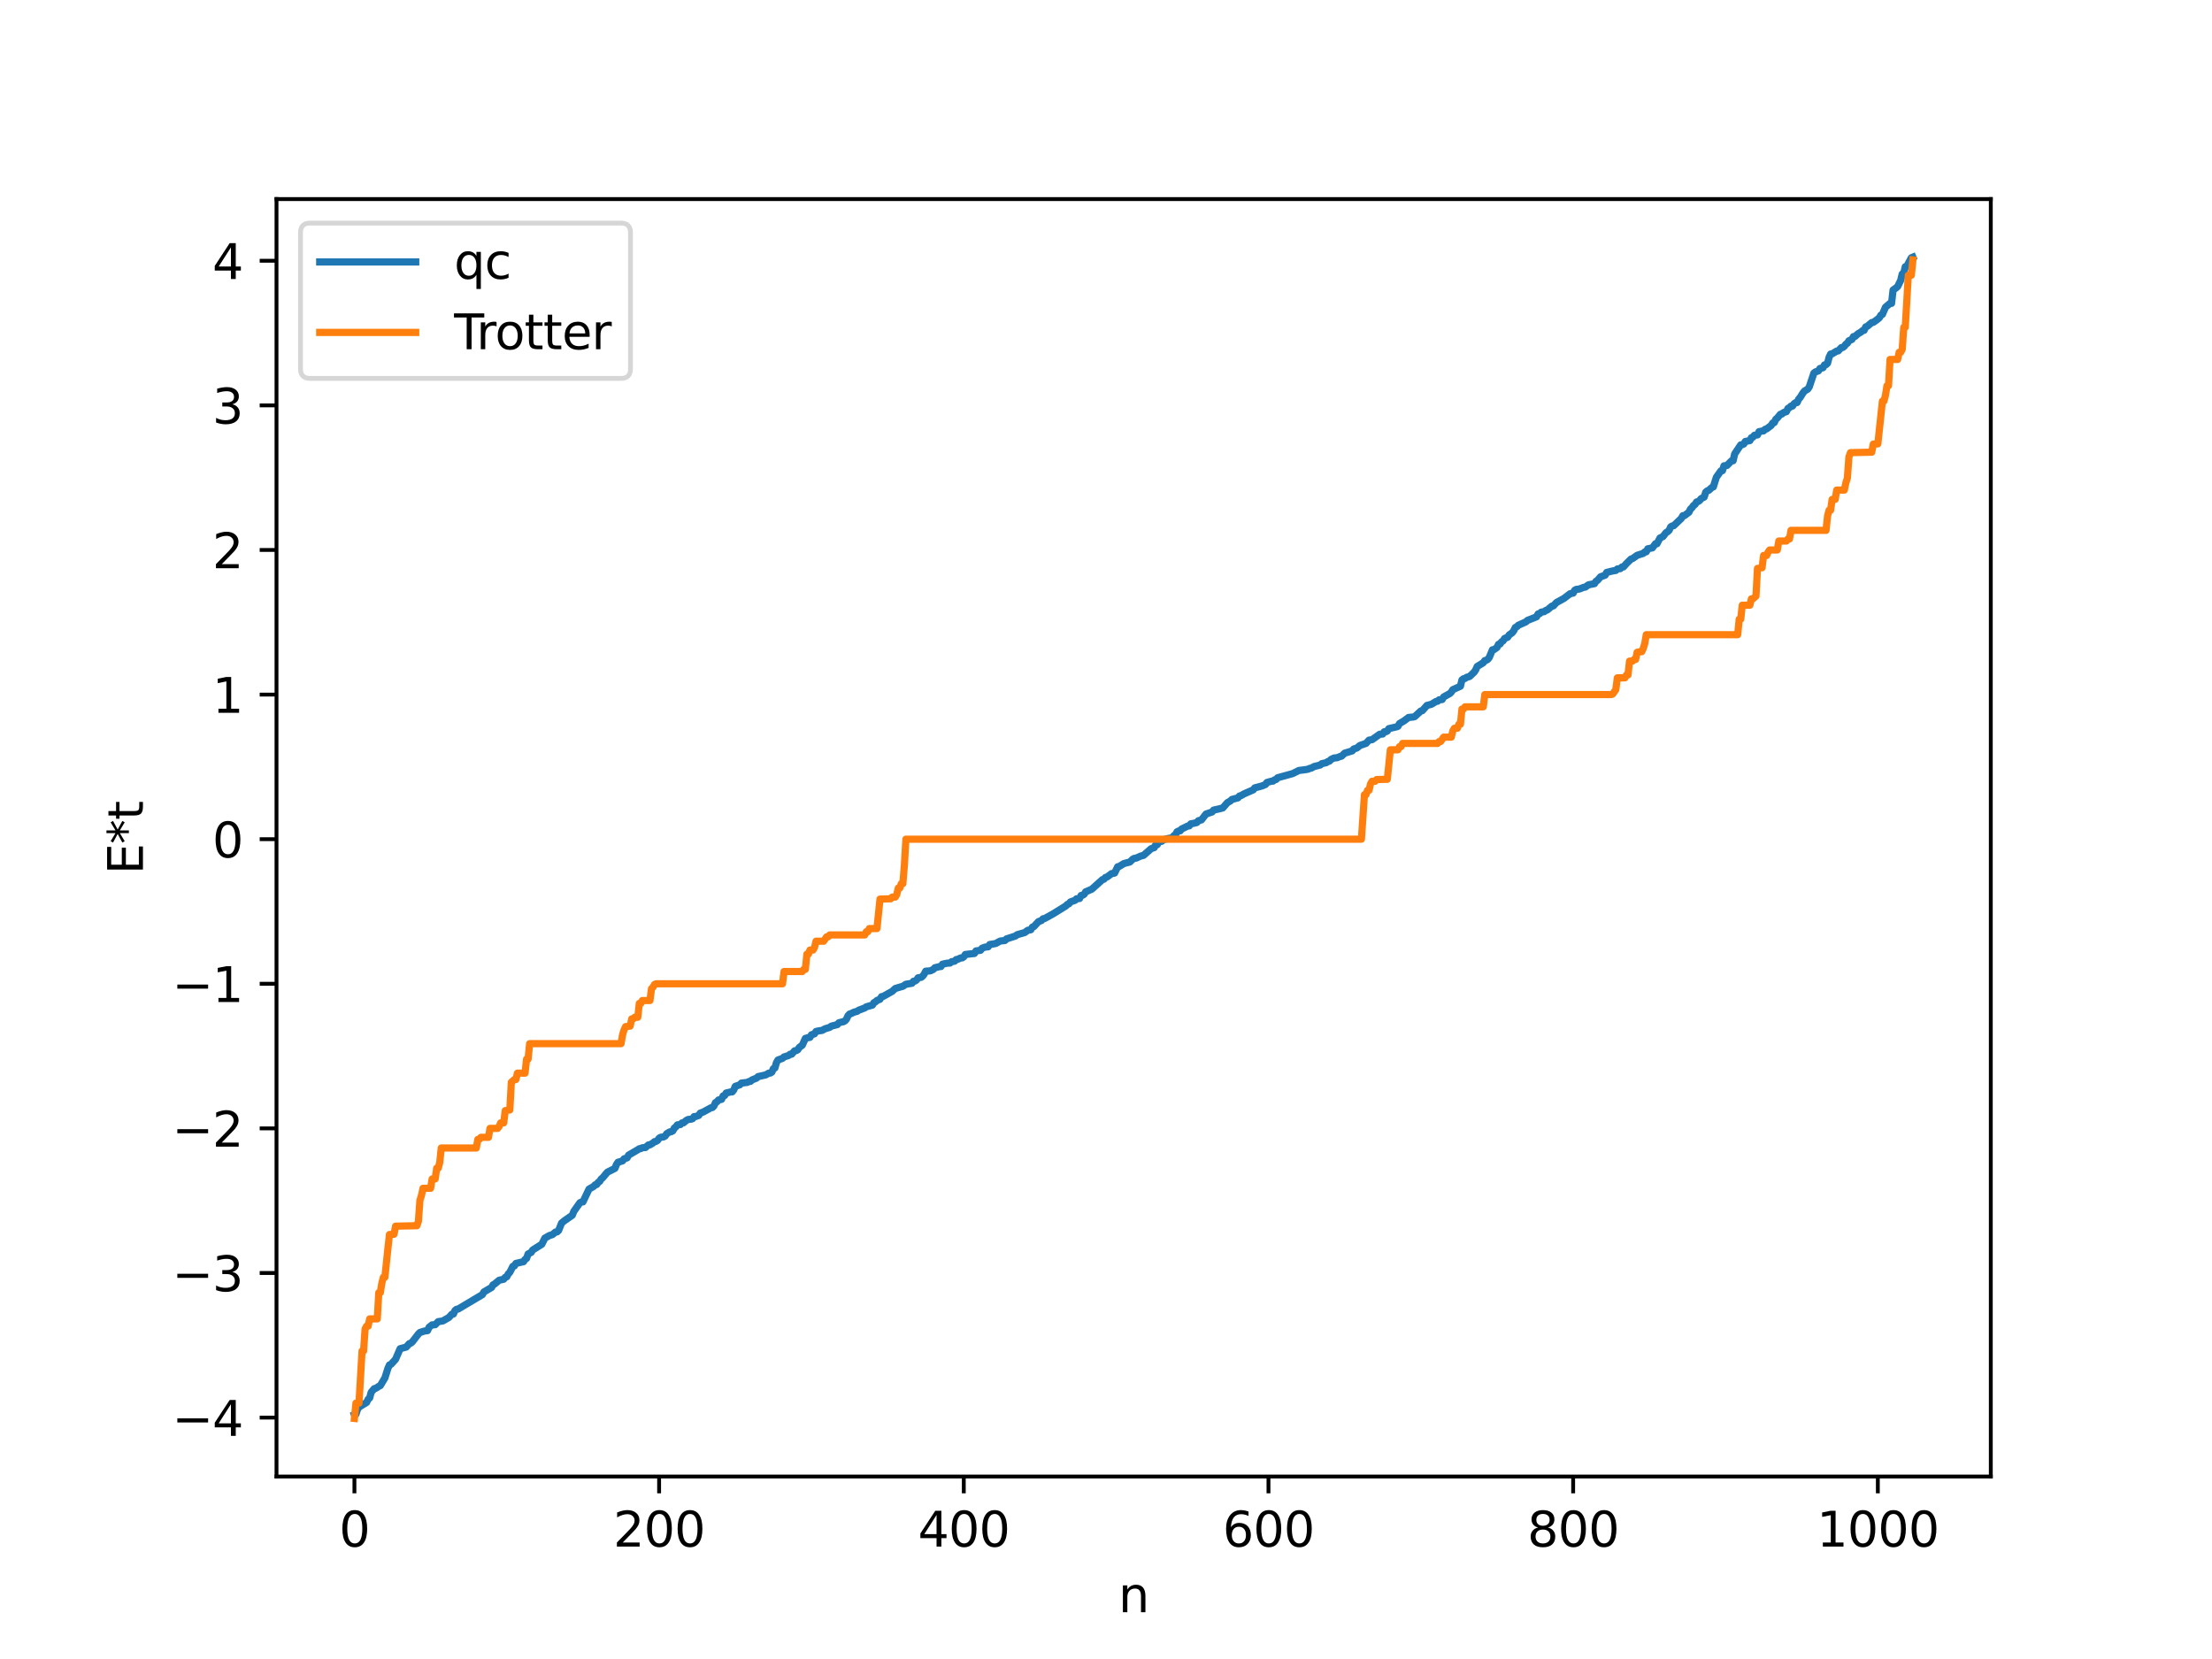 <?xml version="1.0" encoding="utf-8" standalone="no"?>
<!DOCTYPE svg PUBLIC "-//W3C//DTD SVG 1.1//EN"
  "http://www.w3.org/Graphics/SVG/1.1/DTD/svg11.dtd">
<svg xmlns:xlink="http://www.w3.org/1999/xlink" width="460.8pt" height="345.6pt" viewBox="0 0 460.8 345.6" xmlns="http://www.w3.org/2000/svg" version="1.1">
 <defs>
  <style type="text/css">*{stroke-linejoin: round; stroke-linecap: butt}</style>
 </defs>
 <g id="figure_1">
  <g id="patch_1">
   <path d="M 0 345.6 
L 460.8 345.6 
L 460.8 0 
L 0 0 
z
" style="fill: #ffffff"/>
  </g>
  <g id="axes_1">
   <g id="patch_2">
    <path d="M 57.6 307.584 
L 414.72 307.584 
L 414.72 41.472 
L 57.6 41.472 
z
" style="fill: #ffffff"/>
   </g>
   <g id="matplotlib.axis_1">
    <g id="xtick_1">
     <g id="line2d_1">
      <defs>
       <path id="m34afbfc779" d="M 0 0 
L 0 3.5 
" style="stroke: #000000; stroke-width: 0.8"/>
      </defs>
      <g>
       <use xlink:href="#m34afbfc779" x="73.833" y="307.584" style="stroke: #000000; stroke-width: 0.8"/>
      </g>
     </g>
     <g id="text_1">
      <!-- 0 -->
      <g transform="translate(70.651 322.182) scale(0.1 -0.1)">
       <defs>
        <path id="DejaVuSans-30" d="M 2034 4250 
Q 1547 4250 1301 3770 
Q 1056 3291 1056 2328 
Q 1056 1369 1301 889 
Q 1547 409 2034 409 
Q 2525 409 2770 889 
Q 3016 1369 3016 2328 
Q 3016 3291 2770 3770 
Q 2525 4250 2034 4250 
z
M 2034 4750 
Q 2819 4750 3233 4129 
Q 3647 3509 3647 2328 
Q 3647 1150 3233 529 
Q 2819 -91 2034 -91 
Q 1250 -91 836 529 
Q 422 1150 422 2328 
Q 422 3509 836 4129 
Q 1250 4750 2034 4750 
z
" transform="scale(0.016)"/>
       </defs>
       <use xlink:href="#DejaVuSans-30"/>
      </g>
     </g>
    </g>
    <g id="xtick_2">
     <g id="line2d_2">
      <g>
       <use xlink:href="#m34afbfc779" x="137.304" y="307.584" style="stroke: #000000; stroke-width: 0.8"/>
      </g>
     </g>
     <g id="text_2">
      <!-- 200 -->
      <g transform="translate(127.76 322.182) scale(0.1 -0.1)">
       <defs>
        <path id="DejaVuSans-32" d="M 1228 531 
L 3431 531 
L 3431 0 
L 469 0 
L 469 531 
Q 828 903 1448 1529 
Q 2069 2156 2228 2338 
Q 2531 2678 2651 2914 
Q 2772 3150 2772 3378 
Q 2772 3750 2511 3984 
Q 2250 4219 1831 4219 
Q 1534 4219 1204 4116 
Q 875 4013 500 3803 
L 500 4441 
Q 881 4594 1212 4672 
Q 1544 4750 1819 4750 
Q 2544 4750 2975 4387 
Q 3406 4025 3406 3419 
Q 3406 3131 3298 2873 
Q 3191 2616 2906 2266 
Q 2828 2175 2409 1742 
Q 1991 1309 1228 531 
z
" transform="scale(0.016)"/>
       </defs>
       <use xlink:href="#DejaVuSans-32"/>
       <use xlink:href="#DejaVuSans-30" x="63.623"/>
       <use xlink:href="#DejaVuSans-30" x="127.246"/>
      </g>
     </g>
    </g>
    <g id="xtick_3">
     <g id="line2d_3">
      <g>
       <use xlink:href="#m34afbfc779" x="200.775" y="307.584" style="stroke: #000000; stroke-width: 0.8"/>
      </g>
     </g>
     <g id="text_3">
      <!-- 400 -->
      <g transform="translate(191.231 322.182) scale(0.1 -0.1)">
       <defs>
        <path id="DejaVuSans-34" d="M 2419 4116 
L 825 1625 
L 2419 1625 
L 2419 4116 
z
M 2253 4666 
L 3047 4666 
L 3047 1625 
L 3713 1625 
L 3713 1100 
L 3047 1100 
L 3047 0 
L 2419 0 
L 2419 1100 
L 313 1100 
L 313 1709 
L 2253 4666 
z
" transform="scale(0.016)"/>
       </defs>
       <use xlink:href="#DejaVuSans-34"/>
       <use xlink:href="#DejaVuSans-30" x="63.623"/>
       <use xlink:href="#DejaVuSans-30" x="127.246"/>
      </g>
     </g>
    </g>
    <g id="xtick_4">
     <g id="line2d_4">
      <g>
       <use xlink:href="#m34afbfc779" x="264.246" y="307.584" style="stroke: #000000; stroke-width: 0.8"/>
      </g>
     </g>
     <g id="text_4">
      <!-- 600 -->
      <g transform="translate(254.702 322.182) scale(0.1 -0.1)">
       <defs>
        <path id="DejaVuSans-36" d="M 2113 2584 
Q 1688 2584 1439 2293 
Q 1191 2003 1191 1497 
Q 1191 994 1439 701 
Q 1688 409 2113 409 
Q 2538 409 2786 701 
Q 3034 994 3034 1497 
Q 3034 2003 2786 2293 
Q 2538 2584 2113 2584 
z
M 3366 4563 
L 3366 3988 
Q 3128 4100 2886 4159 
Q 2644 4219 2406 4219 
Q 1781 4219 1451 3797 
Q 1122 3375 1075 2522 
Q 1259 2794 1537 2939 
Q 1816 3084 2150 3084 
Q 2853 3084 3261 2657 
Q 3669 2231 3669 1497 
Q 3669 778 3244 343 
Q 2819 -91 2113 -91 
Q 1303 -91 875 529 
Q 447 1150 447 2328 
Q 447 3434 972 4092 
Q 1497 4750 2381 4750 
Q 2619 4750 2861 4703 
Q 3103 4656 3366 4563 
z
" transform="scale(0.016)"/>
       </defs>
       <use xlink:href="#DejaVuSans-36"/>
       <use xlink:href="#DejaVuSans-30" x="63.623"/>
       <use xlink:href="#DejaVuSans-30" x="127.246"/>
      </g>
     </g>
    </g>
    <g id="xtick_5">
     <g id="line2d_5">
      <g>
       <use xlink:href="#m34afbfc779" x="327.717" y="307.584" style="stroke: #000000; stroke-width: 0.8"/>
      </g>
     </g>
     <g id="text_5">
      <!-- 800 -->
      <g transform="translate(318.173 322.182) scale(0.1 -0.1)">
       <defs>
        <path id="DejaVuSans-38" d="M 2034 2216 
Q 1584 2216 1326 1975 
Q 1069 1734 1069 1313 
Q 1069 891 1326 650 
Q 1584 409 2034 409 
Q 2484 409 2743 651 
Q 3003 894 3003 1313 
Q 3003 1734 2745 1975 
Q 2488 2216 2034 2216 
z
M 1403 2484 
Q 997 2584 770 2862 
Q 544 3141 544 3541 
Q 544 4100 942 4425 
Q 1341 4750 2034 4750 
Q 2731 4750 3128 4425 
Q 3525 4100 3525 3541 
Q 3525 3141 3298 2862 
Q 3072 2584 2669 2484 
Q 3125 2378 3379 2068 
Q 3634 1759 3634 1313 
Q 3634 634 3220 271 
Q 2806 -91 2034 -91 
Q 1263 -91 848 271 
Q 434 634 434 1313 
Q 434 1759 690 2068 
Q 947 2378 1403 2484 
z
M 1172 3481 
Q 1172 3119 1398 2916 
Q 1625 2713 2034 2713 
Q 2441 2713 2670 2916 
Q 2900 3119 2900 3481 
Q 2900 3844 2670 4047 
Q 2441 4250 2034 4250 
Q 1625 4250 1398 4047 
Q 1172 3844 1172 3481 
z
" transform="scale(0.016)"/>
       </defs>
       <use xlink:href="#DejaVuSans-38"/>
       <use xlink:href="#DejaVuSans-30" x="63.623"/>
       <use xlink:href="#DejaVuSans-30" x="127.246"/>
      </g>
     </g>
    </g>
    <g id="xtick_6">
     <g id="line2d_6">
      <g>
       <use xlink:href="#m34afbfc779" x="391.188" y="307.584" style="stroke: #000000; stroke-width: 0.8"/>
      </g>
     </g>
     <g id="text_6">
      <!-- 1000 -->
      <g transform="translate(378.463 322.182) scale(0.1 -0.1)">
       <defs>
        <path id="DejaVuSans-31" d="M 794 531 
L 1825 531 
L 1825 4091 
L 703 3866 
L 703 4441 
L 1819 4666 
L 2450 4666 
L 2450 531 
L 3481 531 
L 3481 0 
L 794 0 
L 794 531 
z
" transform="scale(0.016)"/>
       </defs>
       <use xlink:href="#DejaVuSans-31"/>
       <use xlink:href="#DejaVuSans-30" x="63.623"/>
       <use xlink:href="#DejaVuSans-30" x="127.246"/>
       <use xlink:href="#DejaVuSans-30" x="190.869"/>
      </g>
     </g>
    </g>
    <g id="text_7">
     <!-- n -->
     <g transform="translate(232.991 335.861) scale(0.1 -0.1)">
      <defs>
       <path id="DejaVuSans-6e" d="M 3513 2113 
L 3513 0 
L 2938 0 
L 2938 2094 
Q 2938 2591 2744 2837 
Q 2550 3084 2163 3084 
Q 1697 3084 1428 2787 
Q 1159 2491 1159 1978 
L 1159 0 
L 581 0 
L 581 3500 
L 1159 3500 
L 1159 2956 
Q 1366 3272 1645 3428 
Q 1925 3584 2291 3584 
Q 2894 3584 3203 3211 
Q 3513 2838 3513 2113 
z
" transform="scale(0.016)"/>
      </defs>
      <use xlink:href="#DejaVuSans-6e"/>
     </g>
    </g>
   </g>
   <g id="matplotlib.axis_2">
    <g id="ytick_1">
     <g id="line2d_7">
      <defs>
       <path id="m930215712a" d="M 0 0 
L -3.5 0 
" style="stroke: #000000; stroke-width: 0.8"/>
      </defs>
      <g>
       <use xlink:href="#m930215712a" x="57.6" y="295.31" style="stroke: #000000; stroke-width: 0.8"/>
      </g>
     </g>
     <g id="text_8">
      <!-- −4 -->
      <g transform="translate(35.858 299.109) scale(0.1 -0.1)">
       <defs>
        <path id="DejaVuSans-2212" d="M 678 2272 
L 4684 2272 
L 4684 1741 
L 678 1741 
L 678 2272 
z
" transform="scale(0.016)"/>
       </defs>
       <use xlink:href="#DejaVuSans-2212"/>
       <use xlink:href="#DejaVuSans-34" x="83.789"/>
      </g>
     </g>
    </g>
    <g id="ytick_2">
     <g id="line2d_8">
      <g>
       <use xlink:href="#m930215712a" x="57.6" y="265.187" style="stroke: #000000; stroke-width: 0.8"/>
      </g>
     </g>
     <g id="text_9">
      <!-- −3 -->
      <g transform="translate(35.858 268.986) scale(0.1 -0.1)">
       <defs>
        <path id="DejaVuSans-33" d="M 2597 2516 
Q 3050 2419 3304 2112 
Q 3559 1806 3559 1356 
Q 3559 666 3084 287 
Q 2609 -91 1734 -91 
Q 1441 -91 1130 -33 
Q 819 25 488 141 
L 488 750 
Q 750 597 1062 519 
Q 1375 441 1716 441 
Q 2309 441 2620 675 
Q 2931 909 2931 1356 
Q 2931 1769 2642 2001 
Q 2353 2234 1838 2234 
L 1294 2234 
L 1294 2753 
L 1863 2753 
Q 2328 2753 2575 2939 
Q 2822 3125 2822 3475 
Q 2822 3834 2567 4026 
Q 2313 4219 1838 4219 
Q 1578 4219 1281 4162 
Q 984 4106 628 3988 
L 628 4550 
Q 988 4650 1302 4700 
Q 1616 4750 1894 4750 
Q 2613 4750 3031 4423 
Q 3450 4097 3450 3541 
Q 3450 3153 3228 2886 
Q 3006 2619 2597 2516 
z
" transform="scale(0.016)"/>
       </defs>
       <use xlink:href="#DejaVuSans-2212"/>
       <use xlink:href="#DejaVuSans-33" x="83.789"/>
      </g>
     </g>
    </g>
    <g id="ytick_3">
     <g id="line2d_9">
      <g>
       <use xlink:href="#m930215712a" x="57.6" y="235.063" style="stroke: #000000; stroke-width: 0.8"/>
      </g>
     </g>
     <g id="text_10">
      <!-- −2 -->
      <g transform="translate(35.858 238.862) scale(0.1 -0.1)">
       <use xlink:href="#DejaVuSans-2212"/>
       <use xlink:href="#DejaVuSans-32" x="83.789"/>
      </g>
     </g>
    </g>
    <g id="ytick_4">
     <g id="line2d_10">
      <g>
       <use xlink:href="#m930215712a" x="57.6" y="204.94" style="stroke: #000000; stroke-width: 0.8"/>
      </g>
     </g>
     <g id="text_11">
      <!-- −1 -->
      <g transform="translate(35.858 208.739) scale(0.1 -0.1)">
       <use xlink:href="#DejaVuSans-2212"/>
       <use xlink:href="#DejaVuSans-31" x="83.789"/>
      </g>
     </g>
    </g>
    <g id="ytick_5">
     <g id="line2d_11">
      <g>
       <use xlink:href="#m930215712a" x="57.6" y="174.816" style="stroke: #000000; stroke-width: 0.8"/>
      </g>
     </g>
     <g id="text_12">
      <!-- 0 -->
      <g transform="translate(44.237 178.616) scale(0.1 -0.1)">
       <use xlink:href="#DejaVuSans-30"/>
      </g>
     </g>
    </g>
    <g id="ytick_6">
     <g id="line2d_12">
      <g>
       <use xlink:href="#m930215712a" x="57.6" y="144.693" style="stroke: #000000; stroke-width: 0.8"/>
      </g>
     </g>
     <g id="text_13">
      <!-- 1 -->
      <g transform="translate(44.237 148.492) scale(0.1 -0.1)">
       <use xlink:href="#DejaVuSans-31"/>
      </g>
     </g>
    </g>
    <g id="ytick_7">
     <g id="line2d_13">
      <g>
       <use xlink:href="#m930215712a" x="57.6" y="114.569" style="stroke: #000000; stroke-width: 0.8"/>
      </g>
     </g>
     <g id="text_14">
      <!-- 2 -->
      <g transform="translate(44.237 118.369) scale(0.1 -0.1)">
       <use xlink:href="#DejaVuSans-32"/>
      </g>
     </g>
    </g>
    <g id="ytick_8">
     <g id="line2d_14">
      <g>
       <use xlink:href="#m930215712a" x="57.6" y="84.446" style="stroke: #000000; stroke-width: 0.8"/>
      </g>
     </g>
     <g id="text_15">
      <!-- 3 -->
      <g transform="translate(44.237 88.245) scale(0.1 -0.1)">
       <use xlink:href="#DejaVuSans-33"/>
      </g>
     </g>
    </g>
    <g id="ytick_9">
     <g id="line2d_15">
      <g>
       <use xlink:href="#m930215712a" x="57.6" y="54.322" style="stroke: #000000; stroke-width: 0.8"/>
      </g>
     </g>
     <g id="text_16">
      <!-- 4 -->
      <g transform="translate(44.237 58.122) scale(0.1 -0.1)">
       <use xlink:href="#DejaVuSans-34"/>
      </g>
     </g>
    </g>
    <g id="text_17">
     <!-- E*t -->
     <g transform="translate(29.778 182.148) rotate(-90) scale(0.1 -0.1)">
      <defs>
       <path id="DejaVuSans-45" d="M 628 4666 
L 3578 4666 
L 3578 4134 
L 1259 4134 
L 1259 2753 
L 3481 2753 
L 3481 2222 
L 1259 2222 
L 1259 531 
L 3634 531 
L 3634 0 
L 628 0 
L 628 4666 
z
" transform="scale(0.016)"/>
       <path id="DejaVuSans-2a" d="M 3009 3897 
L 1888 3291 
L 3009 2681 
L 2828 2375 
L 1778 3009 
L 1778 1831 
L 1422 1831 
L 1422 3009 
L 372 2375 
L 191 2681 
L 1313 3291 
L 191 3897 
L 372 4206 
L 1422 3572 
L 1422 4750 
L 1778 4750 
L 1778 3572 
L 2828 4206 
L 3009 3897 
z
" transform="scale(0.016)"/>
       <path id="DejaVuSans-74" d="M 1172 4494 
L 1172 3500 
L 2356 3500 
L 2356 3053 
L 1172 3053 
L 1172 1153 
Q 1172 725 1289 603 
Q 1406 481 1766 481 
L 2356 481 
L 2356 0 
L 1766 0 
Q 1100 0 847 248 
Q 594 497 594 1153 
L 594 3053 
L 172 3053 
L 172 3500 
L 594 3500 
L 594 4494 
L 1172 4494 
z
" transform="scale(0.016)"/>
      </defs>
      <use xlink:href="#DejaVuSans-45"/>
      <use xlink:href="#DejaVuSans-2a" x="63.184"/>
      <use xlink:href="#DejaVuSans-74" x="113.184"/>
     </g>
    </g>
   </g>
   <g id="line2d_16">
    <path d="M 73.833 294.725 
L 74.15 294.609 
L 74.467 293.629 
L 74.785 293.123 
L 76.372 292.154 
L 76.689 291.492 
L 77.006 291.217 
L 77.324 290.034 
L 77.958 289.285 
L 78.276 289.213 
L 78.91 288.804 
L 79.228 288.644 
L 80.18 287.048 
L 80.815 285.043 
L 81.132 284.337 
L 81.449 284.213 
L 82.401 283.169 
L 83.353 280.963 
L 84.623 280.62 
L 85.258 279.905 
L 85.575 279.809 
L 85.892 279.532 
L 87.162 277.894 
L 87.479 277.579 
L 88.431 277.278 
L 89.066 277.191 
L 89.383 276.492 
L 90.018 275.991 
L 90.653 275.963 
L 91.287 275.323 
L 92.239 275.176 
L 93.509 274.455 
L 94.143 273.763 
L 94.461 273.727 
L 94.778 273.015 
L 95.096 272.757 
L 95.413 272.709 
L 96.048 272.334 
L 100.491 269.689 
L 100.808 269.137 
L 102.395 268.205 
L 102.712 267.657 
L 103.029 267.492 
L 103.981 266.698 
L 104.934 266.485 
L 105.251 266.086 
L 105.568 265.979 
L 105.886 265.369 
L 106.203 265.047 
L 106.838 263.798 
L 107.155 263.719 
L 107.472 263.193 
L 109.059 262.829 
L 109.377 262.352 
L 109.694 262.149 
L 110.011 261.228 
L 110.646 260.897 
L 110.963 260.403 
L 112.867 259.202 
L 113.502 257.921 
L 114.454 257.387 
L 115.089 257.186 
L 115.724 256.655 
L 116.041 256.63 
L 116.358 256.346 
L 116.993 254.774 
L 117.628 254.264 
L 119.215 253.16 
L 119.532 252.359 
L 120.801 250.557 
L 121.119 250.406 
L 121.436 250.378 
L 122.705 247.708 
L 123.658 247.161 
L 123.975 246.822 
L 124.292 246.761 
L 124.61 246.306 
L 124.927 246.105 
L 125.244 245.592 
L 125.562 245.343 
L 126.514 244.197 
L 128.1 243.391 
L 128.418 242.599 
L 128.735 242.12 
L 129.687 241.832 
L 130.005 241.401 
L 130.639 241.2 
L 130.957 240.628 
L 132.861 239.518 
L 133.178 239.302 
L 133.496 239.268 
L 133.813 239.095 
L 134.448 239.055 
L 135.082 238.51 
L 135.4 238.488 
L 136.034 238.1 
L 136.352 237.827 
L 136.669 237.766 
L 136.986 237.577 
L 137.304 237.112 
L 137.621 236.915 
L 138.256 236.837 
L 138.573 236.649 
L 138.891 236.171 
L 139.525 235.791 
L 139.843 235.756 
L 140.16 235.579 
L 140.477 234.983 
L 140.795 234.749 
L 141.112 234.332 
L 141.747 234.261 
L 142.064 233.925 
L 142.381 233.903 
L 143.016 233.38 
L 143.334 233.214 
L 143.968 233.144 
L 144.286 233.036 
L 144.603 232.595 
L 144.92 232.594 
L 145.555 232.363 
L 145.872 231.888 
L 146.507 231.645 
L 148.094 230.776 
L 148.411 230.716 
L 148.729 230.391 
L 149.046 229.69 
L 149.363 229.528 
L 149.681 229.144 
L 150.315 229.012 
L 150.633 228.304 
L 150.95 228.228 
L 151.267 227.696 
L 152.22 227.473 
L 152.537 227.454 
L 152.854 227.054 
L 153.172 226.303 
L 154.124 225.982 
L 154.441 225.629 
L 155.71 225.476 
L 156.028 225.292 
L 156.345 225.264 
L 156.662 224.964 
L 157.615 224.586 
L 157.932 224.273 
L 159.519 223.92 
L 160.153 223.553 
L 160.471 223.537 
L 160.788 223.342 
L 161.105 222.624 
L 161.423 222.489 
L 161.74 221.379 
L 162.058 220.822 
L 163.01 220.474 
L 163.327 220.176 
L 164.279 219.885 
L 164.596 219.615 
L 164.914 219.606 
L 165.548 218.894 
L 165.866 218.864 
L 166.183 218.691 
L 166.5 218.207 
L 167.135 217.728 
L 167.77 216.318 
L 168.405 216.146 
L 168.722 216.102 
L 169.039 215.567 
L 169.674 215.363 
L 169.991 214.871 
L 170.626 214.731 
L 171.261 214.653 
L 171.896 214.303 
L 172.848 214.021 
L 173.165 213.767 
L 174.434 213.442 
L 174.752 213.062 
L 175.386 212.899 
L 175.704 212.839 
L 176.021 212.661 
L 176.339 212.298 
L 176.656 211.593 
L 176.973 211.25 
L 177.291 211.15 
L 177.925 210.845 
L 178.56 210.682 
L 178.877 210.446 
L 180.147 209.969 
L 180.464 209.737 
L 181.734 209.387 
L 182.051 208.872 
L 182.368 208.713 
L 182.686 208.417 
L 183.32 208.161 
L 183.638 207.621 
L 183.955 207.583 
L 185.859 206.514 
L 186.494 205.928 
L 187.129 205.735 
L 187.763 205.545 
L 188.081 205.464 
L 188.715 205.037 
L 189.985 204.83 
L 190.302 204.413 
L 190.62 204.367 
L 190.937 204.155 
L 191.254 203.694 
L 191.889 203.596 
L 192.206 203.354 
L 192.524 202.93 
L 192.841 202.314 
L 193.793 202.246 
L 194.428 201.952 
L 194.745 201.599 
L 195.697 201.366 
L 196.015 201.349 
L 196.332 200.862 
L 197.284 200.65 
L 197.919 200.615 
L 198.236 200.346 
L 198.871 200.226 
L 199.188 199.901 
L 199.505 199.844 
L 200.14 199.549 
L 200.458 199.537 
L 200.775 199.332 
L 201.092 198.836 
L 202.996 198.619 
L 203.314 198.094 
L 204.266 197.962 
L 204.583 197.532 
L 205.218 197.297 
L 205.853 197.236 
L 206.17 196.766 
L 207.439 196.547 
L 208.074 196.185 
L 208.391 196.028 
L 209.343 195.924 
L 209.661 195.595 
L 211.565 194.979 
L 211.882 194.718 
L 213.469 194.27 
L 214.104 193.799 
L 214.739 193.678 
L 215.056 193.139 
L 215.373 193.023 
L 216.325 191.996 
L 216.96 191.756 
L 217.277 191.401 
L 217.595 191.352 
L 218.547 190.834 
L 219.499 190.298 
L 222.038 188.722 
L 222.355 188.397 
L 222.672 188.282 
L 222.99 187.889 
L 223.942 187.554 
L 224.259 187.238 
L 224.894 187.172 
L 225.211 186.542 
L 225.529 186.497 
L 225.846 186.295 
L 226.163 185.777 
L 227.433 185.24 
L 229.654 183.243 
L 229.972 183.156 
L 230.289 182.786 
L 230.606 182.704 
L 231.558 181.993 
L 232.193 181.876 
L 232.828 180.565 
L 233.145 180.503 
L 234.097 179.905 
L 234.732 179.731 
L 235.367 179.573 
L 236.001 178.957 
L 236.319 178.801 
L 236.636 178.781 
L 237.588 178.348 
L 238.223 178.187 
L 239.81 176.789 
L 240.444 176.574 
L 240.762 175.995 
L 241.079 175.955 
L 241.396 175.395 
L 242.031 175.239 
L 242.348 174.948 
L 243.3 174.68 
L 243.935 174.575 
L 244.253 174.482 
L 244.57 174.063 
L 244.887 173.867 
L 245.205 173.275 
L 245.522 173.105 
L 245.839 173.083 
L 246.157 172.69 
L 246.791 172.394 
L 247.426 172.071 
L 247.743 172.045 
L 248.061 171.619 
L 248.696 171.505 
L 249.33 171.344 
L 249.648 170.972 
L 250.282 170.801 
L 251.234 169.576 
L 252.504 169.146 
L 252.821 168.758 
L 253.773 168.548 
L 254.725 168.313 
L 255.677 167.215 
L 256.312 166.852 
L 256.629 166.537 
L 257.581 166.288 
L 257.899 166.201 
L 258.216 165.814 
L 258.534 165.739 
L 259.168 165.371 
L 260.12 164.951 
L 261.072 164.545 
L 261.39 164.125 
L 262.342 163.881 
L 262.977 163.698 
L 263.611 163.432 
L 263.929 162.999 
L 264.881 162.732 
L 265.198 162.719 
L 265.515 162.456 
L 265.833 162.383 
L 266.15 162.021 
L 266.785 161.843 
L 267.737 161.582 
L 268.372 161.408 
L 269.324 161.135 
L 270.593 160.5 
L 271.545 160.386 
L 272.497 160.244 
L 272.815 160.07 
L 273.132 160.029 
L 273.767 159.677 
L 274.401 159.525 
L 275.036 159.363 
L 275.353 159.085 
L 276.305 158.873 
L 276.623 158.634 
L 276.94 158.557 
L 277.258 158.219 
L 277.892 157.908 
L 278.527 157.851 
L 279.162 157.596 
L 279.479 157.516 
L 280.114 156.9 
L 281.7 156.42 
L 282.018 156.022 
L 282.653 155.831 
L 283.287 155.3 
L 284.557 154.865 
L 285.191 154.183 
L 285.826 154.088 
L 287.413 152.958 
L 288.048 152.91 
L 288.365 152.439 
L 288.682 152.436 
L 289 152.296 
L 289.317 151.785 
L 290.904 151.422 
L 291.221 151.298 
L 291.539 150.736 
L 292.491 150.163 
L 293.443 149.455 
L 294.395 149.367 
L 294.712 149.283 
L 295.981 148.112 
L 296.299 148.043 
L 297.251 146.958 
L 298.203 146.708 
L 299.155 146.124 
L 299.472 146.084 
L 299.79 145.785 
L 300.424 145.727 
L 300.742 145.188 
L 302.011 144.48 
L 302.329 144.179 
L 302.646 143.676 
L 304.233 142.95 
L 304.55 141.643 
L 304.867 141.395 
L 305.185 141.342 
L 305.502 141.103 
L 306.137 140.922 
L 307.089 140.029 
L 307.406 139.553 
L 307.724 138.838 
L 308.993 138.058 
L 309.31 137.61 
L 309.628 137.54 
L 309.945 137.343 
L 310.262 136.918 
L 310.897 135.37 
L 311.215 135.327 
L 311.849 134.882 
L 312.167 134.22 
L 312.484 134.167 
L 312.801 133.706 
L 313.119 133.504 
L 313.436 132.995 
L 314.071 132.751 
L 314.388 132.261 
L 315.023 131.814 
L 315.34 131.395 
L 315.658 130.72 
L 315.975 130.577 
L 316.292 130.255 
L 317.879 129.544 
L 318.196 129.244 
L 319.466 128.745 
L 320.1 128.48 
L 320.418 127.887 
L 320.735 127.832 
L 321.053 127.532 
L 321.687 127.413 
L 322.005 127.17 
L 322.322 127.074 
L 323.274 126.275 
L 323.591 126.22 
L 324.226 125.528 
L 325.813 124.653 
L 327.082 123.682 
L 327.717 123.552 
L 328.034 122.974 
L 328.352 122.782 
L 328.986 122.712 
L 329.939 122.342 
L 330.256 122.299 
L 330.891 121.836 
L 332.16 121.584 
L 332.477 121.085 
L 332.795 120.892 
L 333.429 120.156 
L 334.381 119.822 
L 334.699 119.244 
L 335.968 118.934 
L 336.603 118.833 
L 336.92 118.527 
L 337.555 118.451 
L 337.872 118.118 
L 338.19 118.103 
L 338.824 117.392 
L 339.777 116.456 
L 340.094 116.363 
L 341.046 115.683 
L 342.315 115.278 
L 342.633 114.98 
L 342.95 114.945 
L 343.267 114.324 
L 344.22 114.133 
L 344.854 113.281 
L 345.172 113.276 
L 345.806 112.071 
L 346.441 111.769 
L 347.076 110.938 
L 347.393 110.771 
L 347.71 110.468 
L 348.028 109.772 
L 348.345 109.559 
L 348.662 109.511 
L 350.249 107.995 
L 350.567 107.425 
L 350.884 107.422 
L 351.836 106.709 
L 352.153 106.051 
L 352.471 105.762 
L 352.788 105.311 
L 353.105 105.097 
L 353.423 104.571 
L 353.74 104.486 
L 354.058 104.269 
L 354.375 103.867 
L 355.01 103.553 
L 355.327 102.536 
L 355.644 102.252 
L 355.962 102.15 
L 356.596 101.559 
L 356.914 101.433 
L 357.548 99.422 
L 358.5 98.082 
L 358.818 98.051 
L 359.135 97.038 
L 359.77 96.96 
L 360.405 96.304 
L 360.722 95.999 
L 361.039 95.983 
L 361.357 94.572 
L 362.626 92.678 
L 362.943 92.642 
L 363.261 92.489 
L 363.578 91.965 
L 364.53 91.783 
L 364.848 91.176 
L 365.165 91.065 
L 365.482 90.674 
L 366.117 90.601 
L 366.434 89.922 
L 367.069 89.8 
L 367.386 89.761 
L 367.704 89.423 
L 368.021 89.342 
L 368.973 88.628 
L 369.291 88.116 
L 369.608 88.035 
L 369.925 87.34 
L 370.243 87.084 
L 370.877 86.306 
L 371.195 86.253 
L 371.512 85.956 
L 372.147 85.752 
L 372.464 85.08 
L 372.781 84.924 
L 373.099 84.592 
L 373.416 84.591 
L 373.734 84.102 
L 374.051 83.879 
L 374.368 83.858 
L 374.686 83.154 
L 375.003 82.796 
L 375.638 81.789 
L 375.955 81.423 
L 376.59 81.06 
L 376.907 80.59 
L 377.859 77.735 
L 378.177 77.48 
L 378.811 77.263 
L 379.129 76.762 
L 379.763 76.607 
L 380.081 76.011 
L 380.398 75.96 
L 380.715 75.655 
L 381.033 74.429 
L 381.35 73.755 
L 381.667 73.717 
L 382.62 73.133 
L 382.937 73.1 
L 383.572 72.417 
L 383.889 72.381 
L 384.206 72.144 
L 384.524 71.702 
L 384.841 71.5 
L 385.158 70.984 
L 385.793 70.702 
L 386.11 70.114 
L 386.428 70.091 
L 387.062 69.525 
L 387.697 69.154 
L 388.015 68.871 
L 388.332 68.812 
L 388.649 68.11 
L 388.967 67.992 
L 389.919 67.191 
L 390.236 67.149 
L 390.871 66.708 
L 391.505 66.197 
L 391.823 65.643 
L 392.14 65.486 
L 392.775 64.003 
L 393.727 63.2 
L 394.044 63.197 
L 394.362 60.422 
L 394.996 59.965 
L 395.314 59.69 
L 395.948 58.402 
L 396.266 57.076 
L 396.583 56.909 
L 396.9 55.561 
L 397.218 55.467 
L 398.17 53.7 
L 398.487 53.568 
L 398.487 53.568 
" clip-path="url(#pbf99ec6c57)" style="fill: none; stroke: #1f77b4; stroke-width: 1.5; stroke-linecap: square"/>
   </g>
   <g id="line2d_17">
    <path d="M 73.833 295.488 
L 74.15 292.297 
L 74.785 292.297 
L 75.42 281.439 
L 75.737 281.439 
L 76.054 276.847 
L 76.372 276.252 
L 76.689 276.252 
L 77.006 274.751 
L 78.593 274.751 
L 78.91 269.277 
L 79.228 269.277 
L 79.545 267.295 
L 79.862 266.071 
L 80.18 266.071 
L 80.815 260.018 
L 81.132 257.169 
L 82.084 257.12 
L 82.401 255.434 
L 86.844 255.338 
L 87.162 254.415 
L 87.479 250.029 
L 87.796 249.059 
L 88.114 247.541 
L 89.7 247.541 
L 90.018 245.601 
L 90.653 245.601 
L 90.97 243.347 
L 91.287 243.347 
L 91.605 242.173 
L 91.922 239.153 
L 99.221 239.153 
L 99.539 237.354 
L 99.856 237.354 
L 100.173 236.928 
L 101.76 236.928 
L 102.077 235.063 
L 103.664 235.063 
L 103.981 234.643 
L 104.299 233.915 
L 104.934 233.915 
L 105.251 231.358 
L 105.568 231.358 
L 105.886 231.229 
L 106.203 231.229 
L 106.52 225.457 
L 107.155 224.886 
L 107.472 224.886 
L 107.79 223.557 
L 109.377 223.557 
L 109.694 220.64 
L 110.011 220.64 
L 110.329 217.417 
L 129.37 217.417 
L 129.687 215.586 
L 130.005 214.53 
L 130.322 213.864 
L 131.274 213.754 
L 131.591 212.256 
L 131.909 212.256 
L 132.226 211.914 
L 132.861 211.914 
L 133.178 209.03 
L 133.496 209.03 
L 133.813 208.426 
L 135.4 208.426 
L 135.717 205.967 
L 136.034 205.635 
L 136.352 205.08 
L 136.669 204.94 
L 163.01 204.94 
L 163.327 202.387 
L 167.135 202.387 
L 167.453 201.921 
L 167.77 201.921 
L 168.087 198.762 
L 168.405 198.762 
L 168.722 197.919 
L 169.357 197.919 
L 169.674 197.375 
L 169.991 196.071 
L 171.578 196.071 
L 172.213 195.153 
L 172.53 195.153 
L 172.848 194.763 
L 180.147 194.763 
L 180.464 194.092 
L 180.781 194.092 
L 181.099 193.434 
L 182.686 193.434 
L 183.32 187.294 
L 185.542 187.239 
L 185.859 186.882 
L 186.494 186.882 
L 186.811 186.344 
L 187.129 184.993 
L 187.446 184.993 
L 187.763 184.079 
L 188.081 184.079 
L 188.398 180.261 
L 188.715 174.816 
L 283.605 174.816 
L 284.239 165.554 
L 284.557 165.554 
L 284.874 164.639 
L 285.191 164.639 
L 285.509 163.289 
L 285.826 162.75 
L 286.461 162.75 
L 286.778 162.393 
L 289 162.339 
L 289.634 156.199 
L 291.221 156.199 
L 291.539 155.541 
L 291.856 155.541 
L 292.173 154.87 
L 299.472 154.87 
L 299.79 154.48 
L 300.107 154.48 
L 300.742 153.561 
L 302.329 153.561 
L 302.646 152.258 
L 302.963 151.714 
L 303.598 151.714 
L 303.915 150.871 
L 304.233 150.871 
L 304.55 147.712 
L 304.867 147.712 
L 305.185 147.245 
L 308.993 147.245 
L 309.31 144.693 
L 335.651 144.693 
L 335.968 144.553 
L 336.603 143.666 
L 336.92 141.207 
L 338.507 141.207 
L 338.824 140.603 
L 339.142 140.603 
L 339.459 137.719 
L 340.094 137.719 
L 340.411 137.377 
L 340.729 137.377 
L 341.046 135.879 
L 341.681 135.769 
L 341.998 135.769 
L 342.315 135.102 
L 342.633 134.047 
L 342.95 132.215 
L 361.991 132.215 
L 362.309 128.993 
L 362.626 128.993 
L 362.943 126.076 
L 364.53 126.076 
L 364.848 124.746 
L 365.165 124.746 
L 365.8 124.176 
L 366.117 118.404 
L 366.434 118.404 
L 366.752 118.275 
L 367.069 118.275 
L 367.386 115.717 
L 368.021 115.717 
L 368.339 114.99 
L 368.656 114.569 
L 370.243 114.569 
L 370.56 112.704 
L 372.147 112.704 
L 372.464 112.279 
L 372.781 112.279 
L 373.099 110.479 
L 380.398 110.479 
L 380.715 107.46 
L 381.033 106.286 
L 381.35 106.286 
L 381.667 104.032 
L 382.302 104.032 
L 382.62 102.092 
L 384.206 102.092 
L 384.524 100.574 
L 384.841 99.604 
L 385.158 95.218 
L 385.476 94.295 
L 389.919 94.199 
L 390.236 92.513 
L 391.188 92.464 
L 392.14 83.562 
L 392.458 83.562 
L 392.775 82.337 
L 393.092 80.356 
L 393.41 80.356 
L 393.727 74.882 
L 395.314 74.882 
L 395.631 73.381 
L 395.948 73.381 
L 396.266 72.785 
L 396.583 68.194 
L 396.9 68.194 
L 397.535 57.335 
L 398.17 57.335 
L 398.487 54.145 
L 398.487 54.145 
" clip-path="url(#pbf99ec6c57)" style="fill: none; stroke: #ff7f0e; stroke-width: 1.5; stroke-linecap: square"/>
   </g>
   <g id="patch_3">
    <path d="M 57.6 307.584 
L 57.6 41.472 
" style="fill: none; stroke: #000000; stroke-width: 0.8; stroke-linejoin: miter; stroke-linecap: square"/>
   </g>
   <g id="patch_4">
    <path d="M 414.72 307.584 
L 414.72 41.472 
" style="fill: none; stroke: #000000; stroke-width: 0.8; stroke-linejoin: miter; stroke-linecap: square"/>
   </g>
   <g id="patch_5">
    <path d="M 57.6 307.584 
L 414.72 307.584 
" style="fill: none; stroke: #000000; stroke-width: 0.8; stroke-linejoin: miter; stroke-linecap: square"/>
   </g>
   <g id="patch_6">
    <path d="M 57.6 41.472 
L 414.72 41.472 
" style="fill: none; stroke: #000000; stroke-width: 0.8; stroke-linejoin: miter; stroke-linecap: square"/>
   </g>
   <g id="legend_1">
    <g id="patch_7">
     <path d="M 64.6 78.828 
L 129.342 78.828 
Q 131.342 78.828 131.342 76.828 
L 131.342 48.472 
Q 131.342 46.472 129.342 46.472 
L 64.6 46.472 
Q 62.6 46.472 62.6 48.472 
L 62.6 76.828 
Q 62.6 78.828 64.6 78.828 
z
" style="fill: #ffffff; opacity: 0.8; stroke: #cccccc; stroke-linejoin: miter"/>
    </g>
    <g id="line2d_18">
     <path d="M 66.6 54.57 
L 76.6 54.57 
L 86.6 54.57 
" style="fill: none; stroke: #1f77b4; stroke-width: 1.5; stroke-linecap: square"/>
    </g>
    <g id="text_18">
     <!-- qc -->
     <g transform="translate(94.6 58.07) scale(0.1 -0.1)">
      <defs>
       <path id="DejaVuSans-71" d="M 947 1747 
Q 947 1113 1208 752 
Q 1469 391 1925 391 
Q 2381 391 2643 752 
Q 2906 1113 2906 1747 
Q 2906 2381 2643 2742 
Q 2381 3103 1925 3103 
Q 1469 3103 1208 2742 
Q 947 2381 947 1747 
z
M 2906 525 
Q 2725 213 2448 61 
Q 2172 -91 1784 -91 
Q 1150 -91 751 415 
Q 353 922 353 1747 
Q 353 2572 751 3078 
Q 1150 3584 1784 3584 
Q 2172 3584 2448 3432 
Q 2725 3281 2906 2969 
L 2906 3500 
L 3481 3500 
L 3481 -1331 
L 2906 -1331 
L 2906 525 
z
" transform="scale(0.016)"/>
       <path id="DejaVuSans-63" d="M 3122 3366 
L 3122 2828 
Q 2878 2963 2633 3030 
Q 2388 3097 2138 3097 
Q 1578 3097 1268 2742 
Q 959 2388 959 1747 
Q 959 1106 1268 751 
Q 1578 397 2138 397 
Q 2388 397 2633 464 
Q 2878 531 3122 666 
L 3122 134 
Q 2881 22 2623 -34 
Q 2366 -91 2075 -91 
Q 1284 -91 818 406 
Q 353 903 353 1747 
Q 353 2603 823 3093 
Q 1294 3584 2113 3584 
Q 2378 3584 2631 3529 
Q 2884 3475 3122 3366 
z
" transform="scale(0.016)"/>
      </defs>
      <use xlink:href="#DejaVuSans-71"/>
      <use xlink:href="#DejaVuSans-63" x="63.477"/>
     </g>
    </g>
    <g id="line2d_19">
     <path d="M 66.6 69.249 
L 76.6 69.249 
L 86.6 69.249 
" style="fill: none; stroke: #ff7f0e; stroke-width: 1.5; stroke-linecap: square"/>
    </g>
    <g id="text_19">
     <!-- Trotter -->
     <g transform="translate(94.6 72.749) scale(0.1 -0.1)">
      <defs>
       <path id="DejaVuSans-54" d="M -19 4666 
L 3928 4666 
L 3928 4134 
L 2272 4134 
L 2272 0 
L 1638 0 
L 1638 4134 
L -19 4134 
L -19 4666 
z
" transform="scale(0.016)"/>
       <path id="DejaVuSans-72" d="M 2631 2963 
Q 2534 3019 2420 3045 
Q 2306 3072 2169 3072 
Q 1681 3072 1420 2755 
Q 1159 2438 1159 1844 
L 1159 0 
L 581 0 
L 581 3500 
L 1159 3500 
L 1159 2956 
Q 1341 3275 1631 3429 
Q 1922 3584 2338 3584 
Q 2397 3584 2469 3576 
Q 2541 3569 2628 3553 
L 2631 2963 
z
" transform="scale(0.016)"/>
       <path id="DejaVuSans-6f" d="M 1959 3097 
Q 1497 3097 1228 2736 
Q 959 2375 959 1747 
Q 959 1119 1226 758 
Q 1494 397 1959 397 
Q 2419 397 2687 759 
Q 2956 1122 2956 1747 
Q 2956 2369 2687 2733 
Q 2419 3097 1959 3097 
z
M 1959 3584 
Q 2709 3584 3137 3096 
Q 3566 2609 3566 1747 
Q 3566 888 3137 398 
Q 2709 -91 1959 -91 
Q 1206 -91 779 398 
Q 353 888 353 1747 
Q 353 2609 779 3096 
Q 1206 3584 1959 3584 
z
" transform="scale(0.016)"/>
       <path id="DejaVuSans-65" d="M 3597 1894 
L 3597 1613 
L 953 1613 
Q 991 1019 1311 708 
Q 1631 397 2203 397 
Q 2534 397 2845 478 
Q 3156 559 3463 722 
L 3463 178 
Q 3153 47 2828 -22 
Q 2503 -91 2169 -91 
Q 1331 -91 842 396 
Q 353 884 353 1716 
Q 353 2575 817 3079 
Q 1281 3584 2069 3584 
Q 2775 3584 3186 3129 
Q 3597 2675 3597 1894 
z
M 3022 2063 
Q 3016 2534 2758 2815 
Q 2500 3097 2075 3097 
Q 1594 3097 1305 2825 
Q 1016 2553 972 2059 
L 3022 2063 
z
" transform="scale(0.016)"/>
      </defs>
      <use xlink:href="#DejaVuSans-54"/>
      <use xlink:href="#DejaVuSans-72" x="46.334"/>
      <use xlink:href="#DejaVuSans-6f" x="85.197"/>
      <use xlink:href="#DejaVuSans-74" x="146.379"/>
      <use xlink:href="#DejaVuSans-74" x="185.588"/>
      <use xlink:href="#DejaVuSans-65" x="224.797"/>
      <use xlink:href="#DejaVuSans-72" x="286.32"/>
     </g>
    </g>
   </g>
  </g>
 </g>
 <defs>
  <clipPath id="pbf99ec6c57">
   <rect x="57.6" y="41.472" width="357.12" height="266.112"/>
  </clipPath>
 </defs>
</svg>
